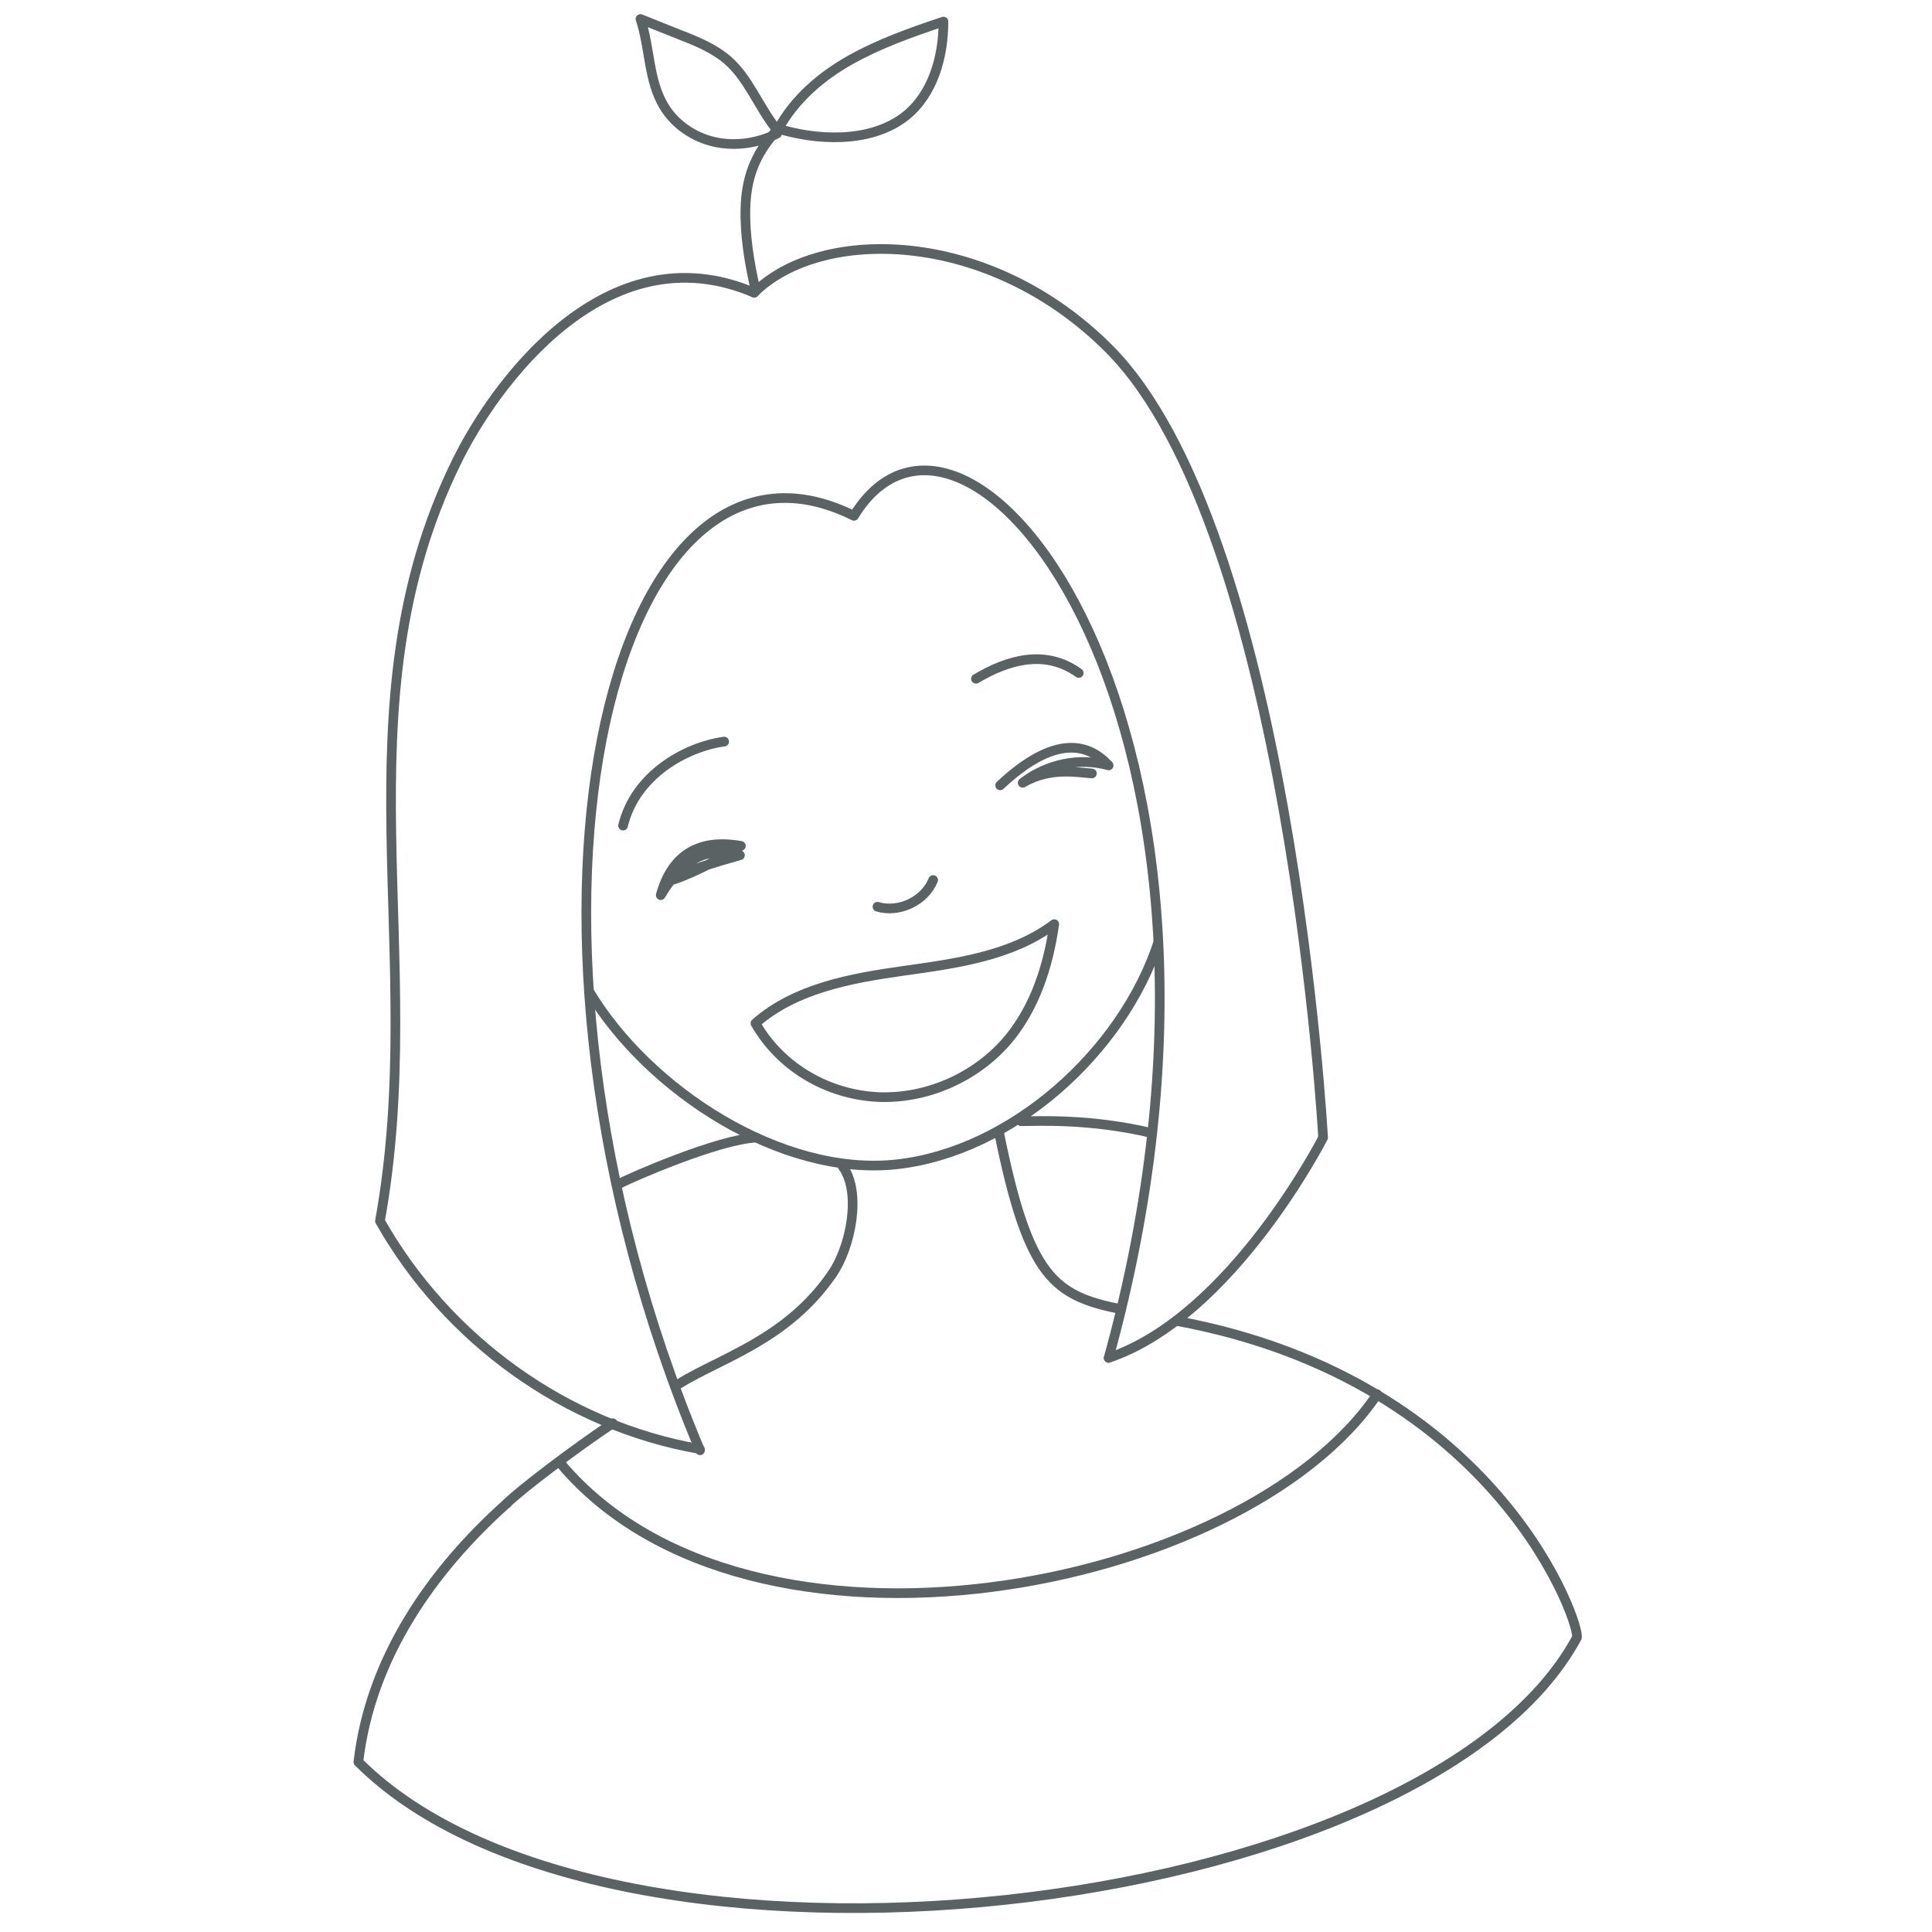 <svg version="3.1" xmlns="http://www.w3.org/2000/svg" xmlns:xlink="http://www.w3.org/1999/xlink" x="0px" y="0px"
	 viewBox="0 0 600 600" style="enable-background:new 0 0 600 600;" xml:space="preserve">
<style type="text/css">
	.st0{display:none;}
	.st1{fill:none;stroke:#5A6264;stroke-width:3;stroke-linecap:round;stroke-linejoin:round;stroke-miterlimit:10;}
	.st2{display:inline;fill:none;stroke:#5A6264;stroke-width:3;stroke-linecap:round;stroke-linejoin:round;stroke-miterlimit:10;}
</style>
<g id="Layer_3">
	<g>
		<g>
			<g>
				<path class="st1" d="M217.4,450.4c-68.9-163.7-28.4-328.2,47.8-290.2c35.2-57.4,133,66.3,79.1,261.5"/>
				<path class="st1" d="M234.2,90.9c-46-19.7-80.8,28.6-92.5,52.7c-37.2,75.9-8.7,152.7-23.7,235.6c20.8,36.8,57.7,63.6,99.3,70.8"
					/>
				<path class="st1" d="M344.3,421.7c38.3-12.9,66.6-68.4,66.6-68.4s-10.4-188.9-66.6-245.1c-37.4-37.4-89.5-37.8-110.1-17.3"/>
			</g>
		</g>
	</g>
	<path class="st1" d="M359.7,292.7c-11.2,34.1-45.6,65-81.3,68.9s-77.1-23-95.5-53.8"/>
	<path class="st1" d="M303.1,210.8c10.1-6,21.6-9.2,31.9-1.8"/>
	<path class="st1" d="M224.9,230.3c-12.1,1.7-27.6,10.4-31.4,26.1"/>
	<path class="st1" d="M230.1,262.7c-6.3-1.1-20.1-2.3-24.9,15.3c4.9-8.2,12.2-16.1,24.6-12.4C193.2,275.9,206,277.8,230.1,262.7z"/>
	<path class="st1" d="M310.6,243.9c17.3-16.2,27.6-12.8,33.7-6.2c-9.1-2.5-19-0.5-26.7,5.4c8.8-5.1,17.4-3.1,21.5-2.9"/>
	<path class="st1" d="M272.5,281.6c6.7,2,14.7-1.8,17.3-8.3"/>
	<path class="st1" d="M234.6,317.8c12.4-10.9,29.7-14,46-16.3c16.4-2.3,33.6-4.6,46.8-14.5c-1.8,12.8-5.9,25.7-14.2,35.7
		c-9.8,11.7-25.1,18.6-40.4,18C257.6,340,242.8,332,234.6,317.8z"/>
	<path class="st1" d="M348.2,406.6c-20.9-4.2-28.8-9.8-37.9-54.7"/>
	<path class="st1" d="M157.4,466.9c-23.3,20.8-42.4,48.1-46.1,80.3c78.2,78.2,331.3,48.9,378.4-38.6c1.5-2.8-23.6-79.8-124.4-98.4"
		/>
	<path class="st1" d="M258.4,395.7c-14,20.4-34.6,26-47.6,34.1"/>
	<path class="st1" d="M190.3,442c-11.7,7.8-28.6,20.6-32.9,24.9"/>
	<path class="st1" d="M261.6,362.1c6.1,8.1,2.6,25.3-3.2,33.6"/>
	<g class="sprout">
	<path class="st1" d="M234.5,89.5c-1.8-8.1-3.2-16.4-3-24.7s2.3-16.7,10.3-24.9c5-9.1,13.2-16.2,22.3-21.3s19-8.6,28.9-11.9
		c0,10.8-3.2,22.4-11.6,29.2c-5.6,4.5-12.9,6.4-20,6.7c-7.2,0.3-14.3-0.9-20.6-2.9c-5.3-6.8-8.4-15.4-14.8-21
		c-4.2-3.6-9.4-5.8-14.6-7.8c-4.2-1.7-8.3-3.3-12.5-5c3,8.9,2.4,19,7.3,27.1c3.4,5.7,9.4,9.7,15.8,11.1s13.4,0.4,19.3-2.6"/>
	</g>
	<path class="st1" d="M234.9,353.3c-11.7,0.5-38.6,12.2-43.4,14.7"/>
	<path class="st1" d="M357.8,351.9c-19.3-4.6-35.5-3.7-40.7-3.7"/>
	<path class="st1" d="M174.1,454.5c58.7,69.8,212.3,39.9,253.6-21.5"/>
</g>
</svg>
